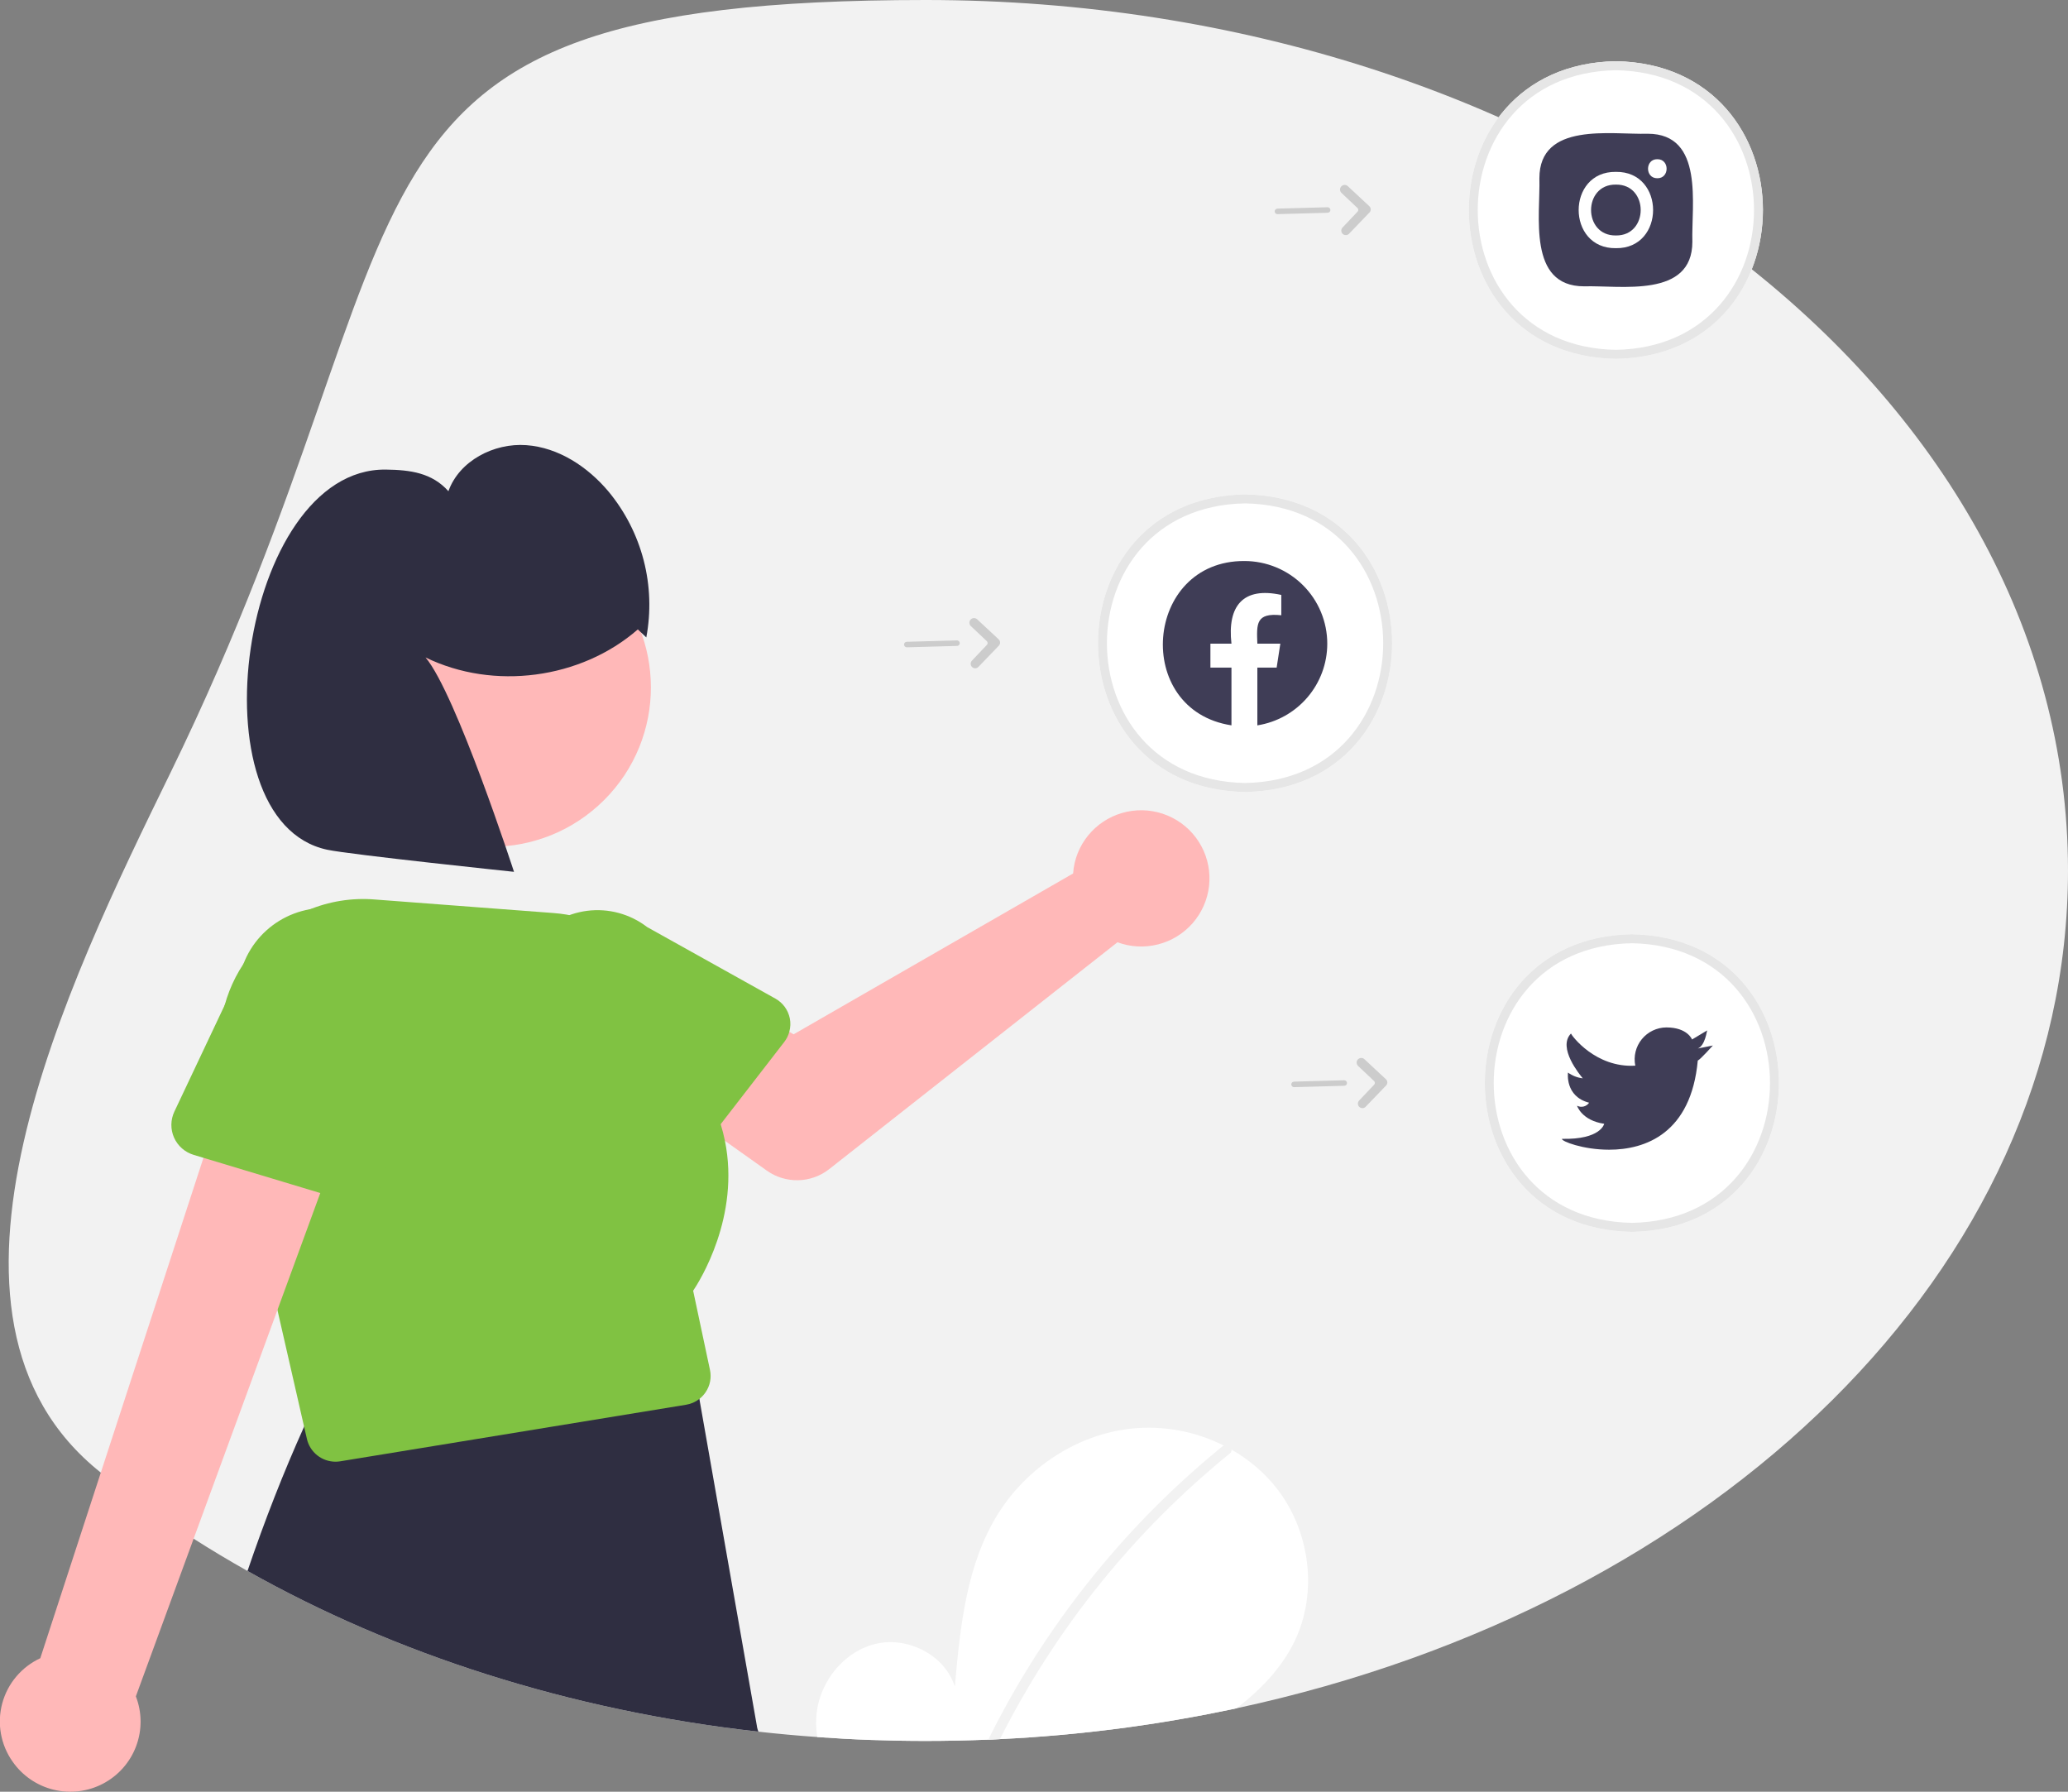 <svg width="329" height="285" viewBox="0 0 329 285" fill="none" xmlns="http://www.w3.org/2000/svg">
<rect x="0" y="0" width="329" height="285" fill="#808080" stroke="none"/>
<g clip-path="url(#clip0_283_1121)">
<path d="M329 138.461C329 201.868 273.063 255.317 196.735 271.726C184.34 274.384 171.746 276.025 159.082 276.633C158.466 276.664 157.85 276.694 157.229 276.716C153.933 276.852 150.613 276.921 147.267 276.922C141.45 276.922 135.702 276.716 130.022 276.304C126.871 276.08 123.747 275.795 120.649 275.448C90.52 272.077 62.794 263.076 39.376 249.889C36.45 248.243 33.592 246.531 30.804 244.754C25.698 241.512 20.769 238.002 16.036 234.239C-15.245 209.373 10.835 156.297 27.138 122.882C71.141 32.695 46.9 0 147.267 0C247.634 0 329 61.989 329 138.461Z" fill="#F2F2F2"/>
<path d="M257.072 57.082C225.877 56.524 225.882 10.288 257.073 9.735C288.267 10.293 288.262 56.529 257.072 57.082Z" fill="white"/>
<path d="M198.078 125.983C166.883 125.425 166.888 79.19 198.079 78.636C229.273 79.194 229.268 125.43 198.078 125.983Z" fill="white"/>
<path d="M259.615 195.949C228.421 195.391 228.425 149.155 259.616 148.602C290.81 149.16 290.805 195.395 259.615 195.949Z" fill="white"/>
<path d="M257.072 57.082C225.877 56.524 225.882 10.288 257.073 9.735C288.267 10.293 288.262 56.529 257.072 57.082ZM257.072 11.17C227.768 11.694 227.772 55.127 257.073 55.647C286.376 55.123 286.371 11.69 257.072 11.17Z" fill="#E6E6E6"/>
<path d="M120.539 275.119C120.469 274.896 120.421 274.666 120.394 274.434L111.334 222.912C111.321 222.779 111.3 222.647 111.272 222.517C111.081 221.577 110.603 220.72 109.904 220.062C109.206 219.404 108.32 218.977 107.369 218.839L55.705 219.063C54.728 218.917 53.729 219.086 52.855 219.546C51.981 220.007 51.277 220.734 50.847 221.621C50.007 223.368 49.184 225.14 48.379 226.936C45.118 234.173 42.117 241.824 39.376 249.889C62.794 263.076 90.52 272.077 120.649 275.448L120.539 275.119Z" fill="#2F2E41"/>
<path d="M170.972 137.245C170.845 137.802 170.763 138.368 170.725 138.938L126.257 164.523L115.449 158.317L103.927 173.362L121.99 186.202C123.45 187.24 125.207 187.777 126.998 187.733C128.79 187.69 130.519 187.068 131.926 185.961L177.779 149.883C179.849 150.647 182.102 150.764 184.24 150.22C186.378 149.675 188.299 148.494 189.748 146.834C191.196 145.174 192.104 143.114 192.35 140.927C192.596 138.74 192.168 136.53 191.124 134.591C190.08 132.653 188.468 131.077 186.504 130.074C184.54 129.071 182.317 128.688 180.129 128.976C177.941 129.264 175.894 130.209 174.258 131.686C172.622 133.164 171.476 135.102 170.972 137.245Z" fill="#FFB8B8"/>
<path d="M125.648 161.967C125.513 161.312 125.239 160.695 124.843 160.155C124.448 159.616 123.94 159.168 123.356 158.842L102.951 147.462C100.24 145.376 96.81 144.447 93.413 144.879C90.016 145.311 86.929 147.068 84.829 149.767C82.729 152.465 81.788 155.884 82.212 159.273C82.635 162.662 84.389 165.746 87.088 167.847L103.356 184.695C103.821 185.176 104.383 185.552 105.006 185.797C105.629 186.041 106.298 186.149 106.966 186.113C107.635 186.077 108.288 185.897 108.88 185.587C109.473 185.276 109.992 184.842 110.401 184.314L113.569 180.215L114.652 178.819L124.773 165.737C125.142 165.259 125.413 164.713 125.569 164.13C125.767 163.426 125.794 162.684 125.648 161.967Z" fill="#80C242"/>
<path d="M96.105 127.268C106.034 117.365 106.034 101.31 96.105 91.408C86.176 81.505 70.078 81.505 60.15 91.408C50.221 101.31 50.221 117.365 60.15 127.268C70.078 137.17 86.176 137.17 96.105 127.268Z" fill="#FFB8B8"/>
<path d="M110.274 205.313C111.294 203.79 117.785 193.512 115.329 181.465C115.149 180.572 114.923 179.689 114.652 178.819C113.495 175.193 111.646 171.824 109.209 168.896C109.24 168.089 109.231 167.295 109.182 166.505V166.5C108.824 161.011 106.489 155.837 102.608 151.929C98.727 148.021 93.561 145.643 88.061 145.233L59.626 143.078C55.966 142.78 52.288 143.374 48.909 144.808C45.531 146.243 42.552 148.474 40.229 151.311C39.694 151.958 39.194 152.632 38.729 153.33L38.727 153.33L38.726 153.331L38.725 153.333L38.724 153.334C36.932 156.033 35.742 159.085 35.236 162.283C34.73 165.481 34.921 168.749 35.794 171.867L36.036 172.93L39.068 186.188L44.137 208.372L48.379 226.936L48.828 228.893C49.064 229.918 49.642 230.833 50.466 231.489C51.291 232.145 52.314 232.503 53.369 232.505C53.622 232.506 53.876 232.486 54.126 232.444L109.147 223.447C109.924 223.323 110.655 223.003 111.272 222.517C111.643 222.222 111.968 221.875 112.236 221.485C112.595 220.968 112.843 220.383 112.966 219.766C113.088 219.15 113.082 218.514 112.949 217.9L110.274 205.313Z" fill="#80C242"/>
<path d="M1.99 280.192C1.056 278.865 0.426 277.349 0.144 275.752C-0.139 274.156 -0.067 272.517 0.355 270.951C0.776 269.385 1.537 267.93 2.583 266.689C3.629 265.448 4.935 264.451 6.41 263.767L37.737 167.706L55.892 176.297L21.615 269.832C22.601 272.378 22.617 275.197 21.659 277.754C20.701 280.311 18.835 282.429 16.416 283.706C13.997 284.983 11.193 285.331 8.534 284.683C5.875 284.036 3.546 282.438 1.99 280.192Z" fill="#FFB8B8"/>
<path d="M55.679 145.013C52.323 144.006 48.709 144.304 45.564 145.847C42.419 147.39 39.977 150.064 38.729 153.33L38.727 153.33L38.726 153.331L38.725 153.333L38.724 153.334C38.61 153.628 38.504 153.936 38.412 154.243L35.758 159.856L27.741 176.818C27.435 177.464 27.272 178.169 27.263 178.884C27.255 179.598 27.401 180.307 27.692 180.96C27.983 181.613 28.413 182.196 28.95 182.669C29.488 183.142 30.122 183.493 30.808 183.699L32.37 184.169L39.068 186.188L50.953 189.769L54.913 190.962C55.599 191.169 56.322 191.226 57.032 191.129C57.742 191.032 58.423 190.783 59.028 190.4C59.633 190.017 60.149 189.508 60.539 188.908C60.929 188.309 61.185 187.632 61.289 186.925L64.95 162.155C65.99 158.656 65.599 154.888 63.862 151.676C62.124 148.464 59.182 146.068 55.679 145.013Z" fill="#80C242"/>
<path d="M101.473 100.117C92.413 108.021 78.506 109.856 67.697 104.574C72.552 110.319 81.773 138.677 81.773 138.677C81.773 138.677 55.737 135.948 52.058 135.163C30.332 130.53 38.229 74.411 61.38 74.694C65.301 74.742 68.729 75.215 71.339 78.134C73.071 73.291 78.579 70.438 83.722 70.808C88.864 71.177 93.514 74.257 96.822 78.201C99.462 81.394 101.367 85.125 102.404 89.132C103.44 93.139 103.583 97.324 102.822 101.392L101.473 100.117Z" fill="#2F2E41"/>
<path d="M198.078 125.983C166.883 125.425 166.888 79.19 198.079 78.636C229.273 79.194 229.268 125.43 198.078 125.983ZM198.078 80.071C168.774 80.595 168.778 124.029 198.079 124.548C227.382 124.024 227.377 80.591 198.078 80.071Z" fill="#E6E6E6"/>
<path d="M259.615 195.949C228.421 195.391 228.425 149.155 259.616 148.602C290.81 149.16 290.805 195.395 259.615 195.949ZM259.615 150.037C230.311 150.561 230.316 193.994 259.616 194.514C288.92 193.99 288.915 150.556 259.615 150.037Z" fill="#E6E6E6"/>
<path d="M262.142 21.273C256.29 21.441 244.91 19.354 244.904 28.352C245.072 34.189 242.98 45.538 252.002 45.544C257.854 45.376 269.234 47.462 269.24 38.464C269.072 32.628 271.163 21.279 262.142 21.273Z" fill="#3F3D56"/>
<path d="M263.663 28.352C261.693 28.377 261.7 25.291 263.669 25.325C265.638 25.3 265.632 28.385 263.663 28.352Z" fill="white"/>
<path d="M257.072 29.363C262.335 29.286 262.335 37.531 257.072 37.454C251.809 37.53 251.809 29.286 257.072 29.363ZM257.072 27.34C249.179 27.226 249.178 39.592 257.072 39.476C264.966 39.591 264.965 27.225 257.072 27.34Z" fill="white"/>
<path d="M216.765 176.267C216.623 176.271 216.483 176.233 216.362 176.158C216.242 176.082 216.147 175.973 216.089 175.843C216.031 175.714 216.012 175.57 216.036 175.431C216.06 175.291 216.125 175.162 216.223 175.059L218.618 172.535C218.693 172.456 218.733 172.35 218.73 172.241C218.727 172.132 218.681 172.029 218.601 171.954L216.057 169.553C215.987 169.486 215.93 169.407 215.891 169.319C215.851 169.23 215.83 169.135 215.827 169.039C215.824 168.942 215.841 168.846 215.875 168.756C215.91 168.665 215.962 168.583 216.029 168.513C216.163 168.372 216.347 168.29 216.542 168.284C216.736 168.278 216.925 168.349 217.068 168.481L220.491 171.671C220.558 171.734 220.612 171.809 220.65 171.893C220.688 171.977 220.709 172.068 220.712 172.16C220.714 172.252 220.698 172.344 220.665 172.429C220.632 172.515 220.582 172.594 220.518 172.66L217.264 176.047C217.133 176.183 216.954 176.262 216.765 176.267Z" fill="#CCCCCC"/>
<path d="M214.15 172.594C214.072 172.666 213.97 172.707 213.864 172.71L205.884 172.929C205.826 172.931 205.769 172.921 205.715 172.901C205.66 172.88 205.611 172.849 205.569 172.809C205.527 172.77 205.493 172.722 205.47 172.67C205.446 172.617 205.433 172.56 205.431 172.503C205.43 172.445 205.44 172.388 205.46 172.334C205.481 172.28 205.512 172.231 205.552 172.189C205.592 172.147 205.639 172.113 205.692 172.09C205.745 172.066 205.802 172.053 205.86 172.052L213.84 171.832C213.929 171.83 214.017 171.855 214.092 171.904C214.167 171.953 214.226 172.023 214.259 172.106C214.293 172.189 214.301 172.28 214.281 172.367C214.261 172.454 214.216 172.534 214.15 172.594Z" fill="#CCCCCC"/>
<path d="M155.16 106.301C155.018 106.305 154.878 106.267 154.758 106.192C154.637 106.117 154.542 106.007 154.484 105.878C154.426 105.749 154.408 105.605 154.432 105.465C154.456 105.325 154.521 105.196 154.619 105.093L157.013 102.569C157.088 102.49 157.129 102.385 157.126 102.276C157.123 102.167 157.076 102.063 156.997 101.988L154.453 99.587C154.383 99.521 154.326 99.441 154.286 99.353C154.247 99.265 154.225 99.17 154.223 99.073C154.22 98.977 154.236 98.88 154.271 98.79C154.306 98.7 154.358 98.617 154.424 98.547C154.558 98.406 154.743 98.324 154.937 98.318C155.132 98.312 155.321 98.383 155.464 98.515L158.886 101.705C158.954 101.768 159.008 101.844 159.046 101.928C159.084 102.012 159.105 102.102 159.107 102.194C159.11 102.286 159.094 102.378 159.061 102.464C159.027 102.55 158.977 102.628 158.914 102.695L155.659 106.081C155.528 106.218 155.349 106.297 155.16 106.301Z" fill="#CCCCCC"/>
<path d="M152.545 102.628C152.467 102.7 152.366 102.741 152.259 102.744L144.28 102.964C144.222 102.965 144.164 102.955 144.11 102.935C144.056 102.914 144.007 102.883 143.965 102.844C143.923 102.804 143.889 102.757 143.865 102.704C143.842 102.651 143.829 102.595 143.827 102.537C143.825 102.479 143.835 102.422 143.856 102.368C143.877 102.314 143.908 102.265 143.947 102.223C143.987 102.181 144.035 102.148 144.088 102.124C144.141 102.101 144.197 102.088 144.255 102.086L152.235 101.867C152.325 101.864 152.413 101.889 152.488 101.938C152.563 101.987 152.621 102.058 152.655 102.14C152.689 102.223 152.696 102.314 152.677 102.402C152.657 102.489 152.611 102.568 152.545 102.628Z" fill="#CCCCCC"/>
<path d="M214.124 37.4C213.982 37.404 213.842 37.366 213.722 37.291C213.602 37.215 213.506 37.106 213.448 36.977C213.39 36.847 213.372 36.703 213.396 36.564C213.42 36.424 213.485 36.295 213.583 36.192L215.977 33.668C216.052 33.589 216.093 33.483 216.09 33.374C216.087 33.265 216.041 33.162 215.961 33.087L213.417 30.686C213.347 30.619 213.29 30.54 213.251 30.452C213.211 30.363 213.189 30.268 213.187 30.172C213.184 30.075 213.201 29.979 213.235 29.889C213.27 29.799 213.322 29.716 213.388 29.646C213.523 29.505 213.707 29.423 213.902 29.417C214.096 29.411 214.285 29.482 214.428 29.614L217.85 32.804C217.918 32.867 217.972 32.942 218.01 33.026C218.048 33.11 218.069 33.201 218.071 33.293C218.074 33.385 218.058 33.477 218.025 33.562C217.992 33.648 217.942 33.727 217.878 33.793L214.623 37.18C214.493 37.316 214.313 37.395 214.124 37.4Z" fill="#CCCCCC"/>
<path d="M211.509 33.727C211.431 33.799 211.33 33.84 211.224 33.843L203.244 34.062C203.186 34.064 203.128 34.054 203.074 34.033C203.02 34.013 202.971 33.982 202.929 33.942C202.887 33.903 202.853 33.855 202.829 33.803C202.806 33.75 202.793 33.693 202.791 33.636C202.79 33.578 202.799 33.52 202.82 33.467C202.841 33.413 202.872 33.364 202.912 33.322C202.951 33.28 202.999 33.246 203.052 33.223C203.105 33.199 203.162 33.186 203.219 33.185L211.199 32.965C211.289 32.963 211.377 32.988 211.452 33.037C211.527 33.086 211.586 33.156 211.619 33.239C211.653 33.322 211.661 33.413 211.641 33.5C211.621 33.587 211.575 33.666 211.509 33.727Z" fill="#CCCCCC"/>
<path d="M205.954 261.071C203.89 265.345 200.528 268.804 196.735 271.726C184.34 274.384 171.746 276.025 159.082 276.633C158.466 276.664 157.85 276.694 157.229 276.716C153.933 276.852 150.613 276.921 147.267 276.923C141.45 276.923 135.702 276.716 130.022 276.304C129.806 275.001 129.776 273.674 129.934 272.363C130.563 267.232 134.467 262.519 139.531 261.431C144.596 260.342 150.369 263.357 151.905 268.29C152.754 258.776 153.727 248.866 158.8 240.765C163.39 233.431 171.341 228.182 179.961 227.243C185.027 226.717 190.139 227.651 194.689 229.933C195.107 230.144 195.521 230.364 195.93 230.592C198.661 232.135 201.071 234.187 203.028 236.635C208.405 243.42 209.721 253.285 205.954 261.071Z" fill="white"/>
<path d="M195.93 230.592C195.941 230.707 195.921 230.823 195.873 230.928C195.826 231.034 195.751 231.125 195.657 231.193C180.385 243.593 167.919 259.08 159.082 276.633C158.466 276.663 157.85 276.694 157.229 276.716C158.013 275.132 158.825 273.564 159.667 272.012C164.04 263.975 169.185 256.381 175.028 249.335C180.871 242.285 187.395 235.825 194.504 230.047C194.561 230.002 194.623 229.963 194.689 229.933C194.813 229.88 194.947 229.856 195.082 229.862C195.217 229.867 195.349 229.903 195.468 229.966C195.587 230.029 195.69 230.118 195.77 230.227C195.85 230.335 195.905 230.46 195.93 230.592Z" fill="#F2F2F2"/>
<path d="M272.503 166.303C272.503 166.303 270.488 168.554 270.101 168.699C269.036 180.254 261.802 182.879 255.993 182.879C251.817 182.879 248.376 181.522 248.491 181.149C254.686 181.294 255.214 178.758 255.214 178.758C251.615 178.227 250.893 175.883 250.893 175.883C251.216 176.053 251.59 176.098 251.944 176.009C252.298 175.921 252.607 175.706 252.812 175.405C248.926 174.395 249.454 170.612 249.454 170.612C250.146 171.112 250.955 171.426 251.804 171.525C251.373 170.998 247.738 166.654 249.925 164.402C250.053 164.745 253.837 169.884 260.16 169.511C260.01 168.777 260.025 168.019 260.204 167.292C260.382 166.565 260.72 165.886 261.193 165.304C261.666 164.723 262.262 164.253 262.938 163.929C263.615 163.604 264.355 163.433 265.106 163.428C268.468 163.428 269.19 165.346 269.19 165.346L271.592 163.906C271.544 163.906 271.302 166.303 270.101 166.781L272.503 166.303Z" fill="#3F3D56"/>
<path fill-rule="evenodd" clip-rule="evenodd" d="M211.157 102.387C211.157 105.519 210.037 108.548 207.998 110.93C205.959 113.312 203.134 114.891 200.033 115.381V106.192H203.104L203.689 102.387H200.033C199.91 99.218 199.786 97.441 203.843 97.866V94.632C197.767 93.298 195.232 96.37 195.914 102.387H192.566V106.192H195.914V115.377C180.152 112.959 182.005 89.177 197.969 89.238C199.701 89.238 201.415 89.578 203.015 90.238C204.615 90.899 206.069 91.867 207.293 93.088C208.518 94.309 209.49 95.759 210.152 97.354C210.815 98.95 211.157 100.66 211.157 102.387Z" fill="#3F3D56"/>
</g>
<defs>
<clipPath id="clip0_283_1121">
<rect width="329" height="285" fill="white"/>
</clipPath>
</defs>
</svg>
